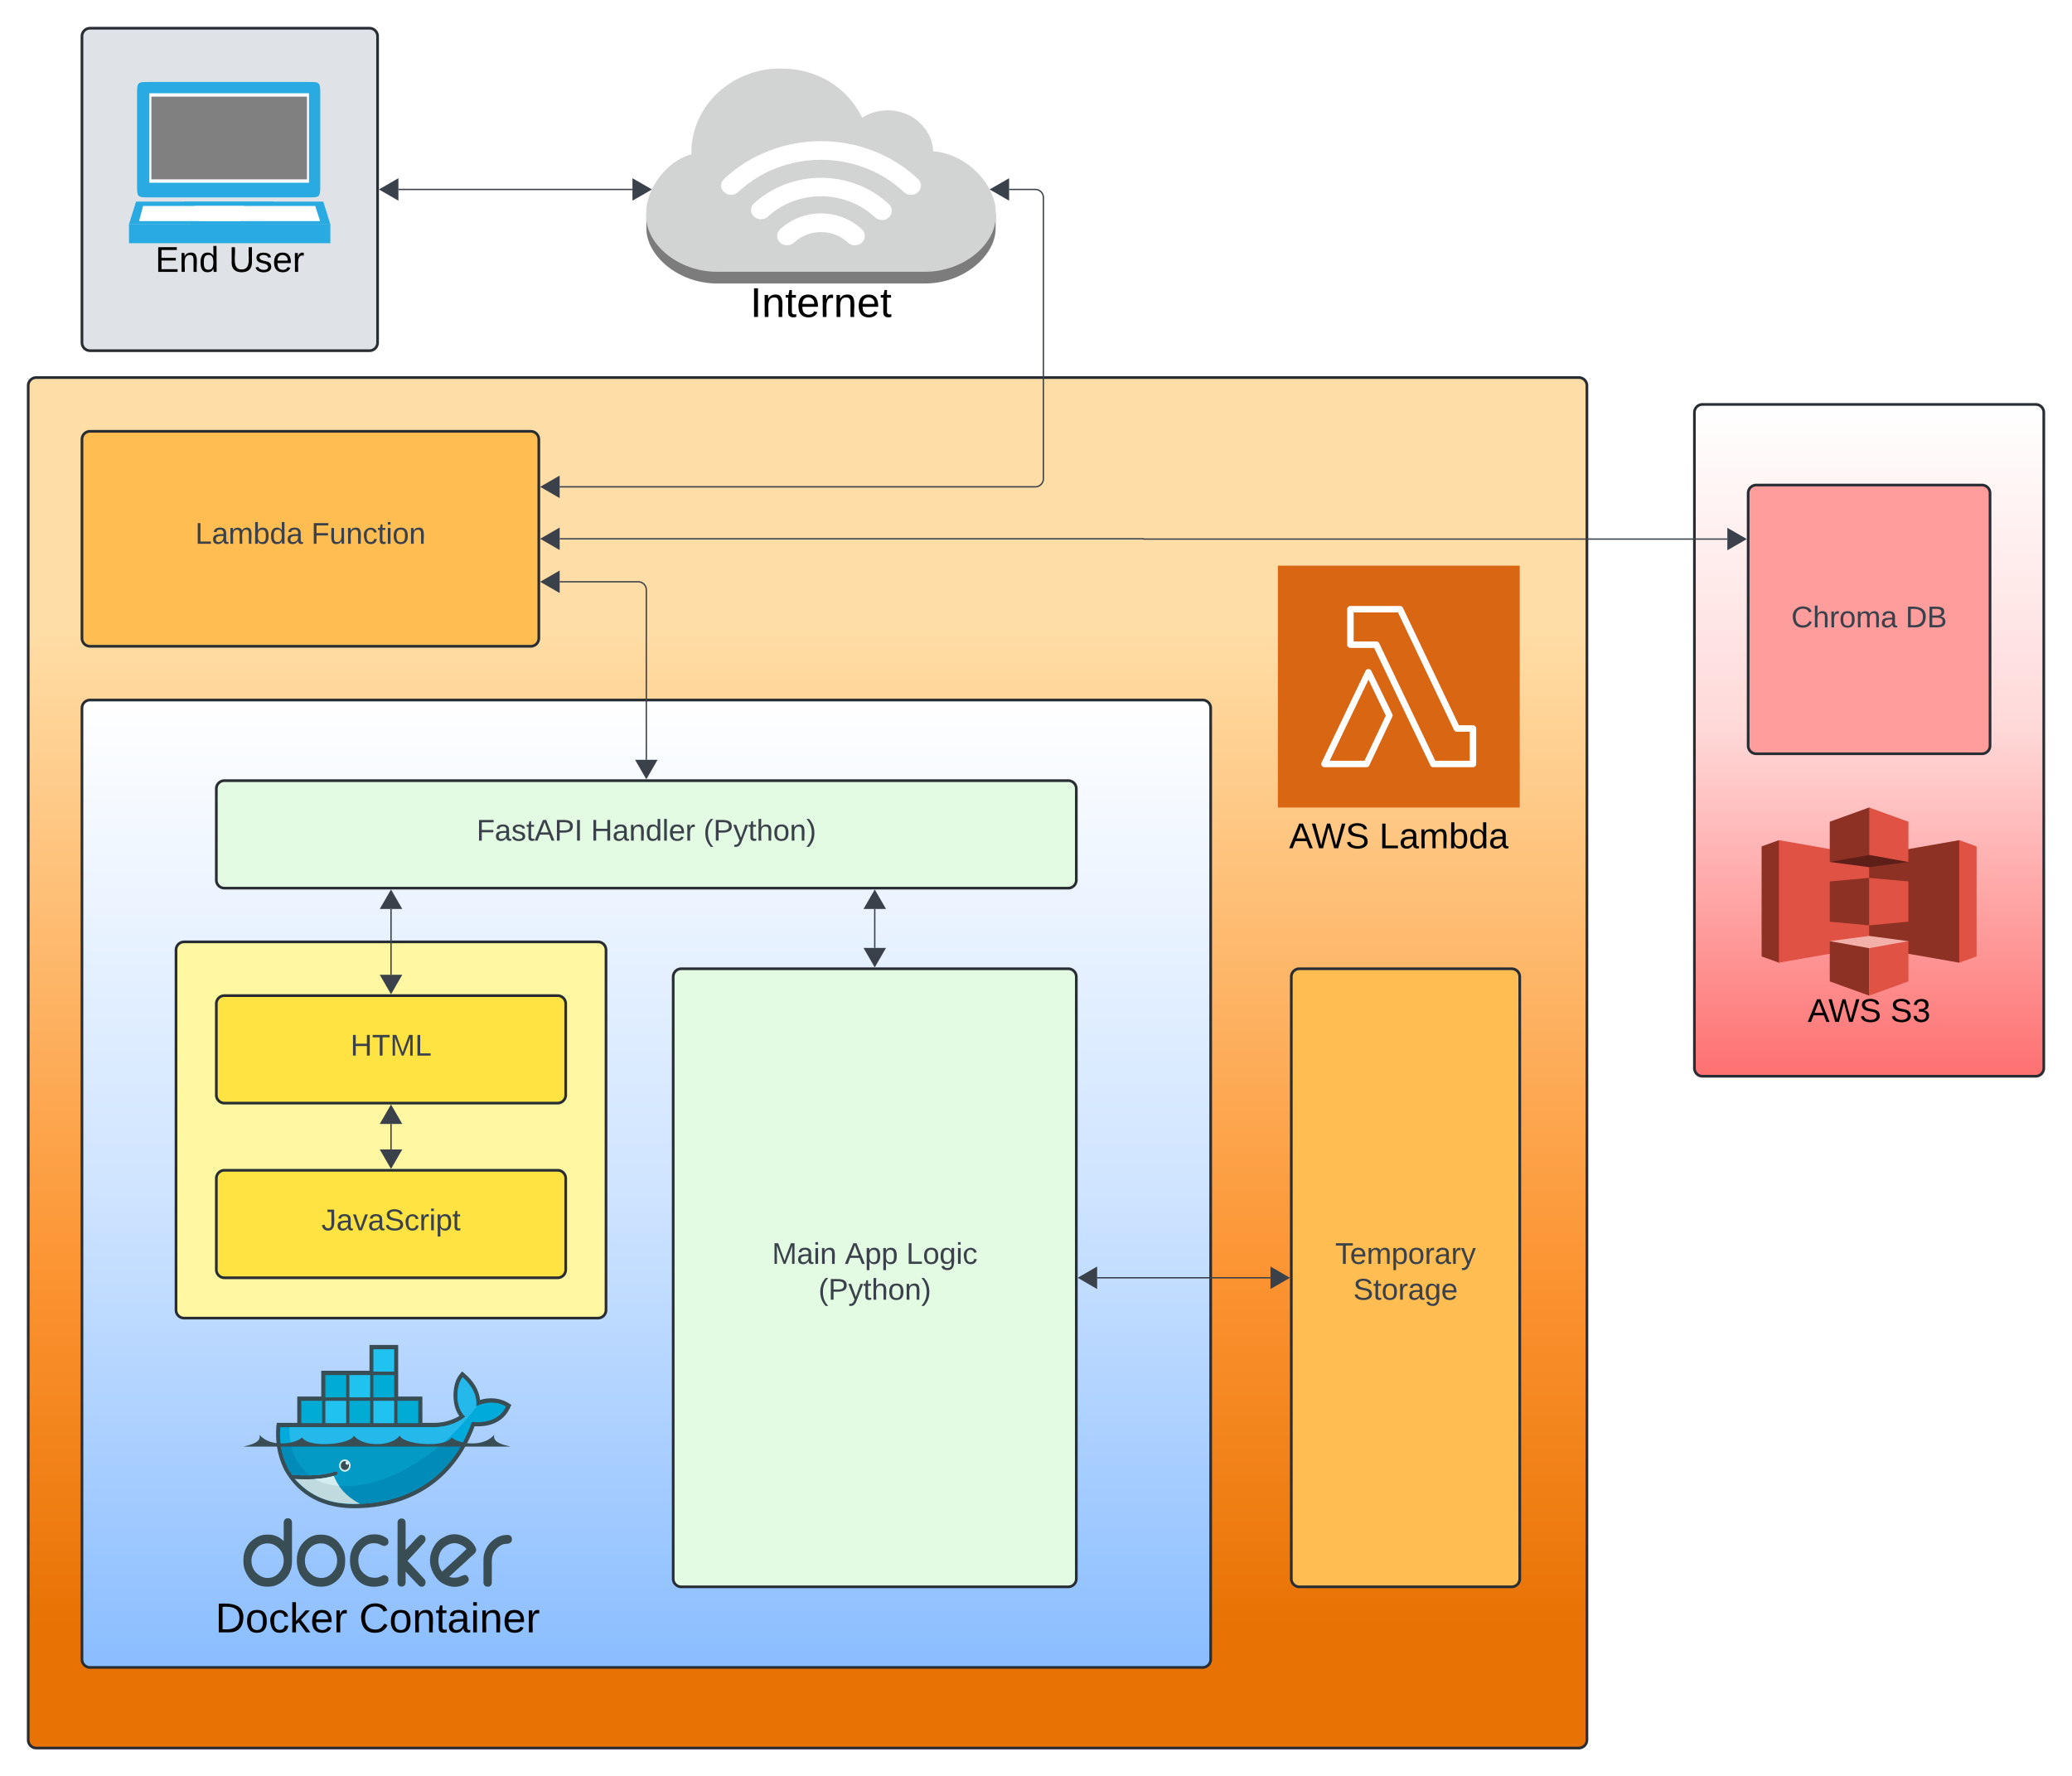 <svg xmlns="http://www.w3.org/2000/svg" xmlns:xlink="http://www.w3.org/1999/xlink" xmlns:lucid="lucid" width="1542" height="1322"><g transform="translate(961 661)" lucid:page-tab-id="0_0"><path d="M-1000-1000h2000v2000h-2000z" fill="#fff"/><path d="M-940-374a6 6 0 0 1 6-6H214a6 6 0 0 1 6 6V634a6 6 0 0 1-6 6H-934a6 6 0 0 1-6-6z" stroke="#282c33" stroke-width="2" fill="url(#a)"/><path d="M-900-334a6 6 0 0 1 6-6h328a6 6 0 0 1 6 6v148a6 6 0 0 1-6 6h-328a6 6 0 0 1-6-6z" stroke="#282c33" stroke-width="2" fill="#ffbd52"/><use xlink:href="#b" transform="matrix(1,0,0,1,-895,-335) translate(79.29 78.715)"/><use xlink:href="#c" transform="matrix(1,0,0,1,-895,-335) translate(165.648 78.715)"/><path d="M-900-134a6 6 0 0 1 6-6h828a6 6 0 0 1 6 6v708a6 6 0 0 1-6 6h-828a6 6 0 0 1-6-6z" stroke="#282c33" stroke-width="2" fill="url(#d)"/><path d="M-800-74a6 6 0 0 1 6-6h628a6 6 0 0 1 6 6v68a6 6 0 0 1-6 6h-628a6 6 0 0 1-6-6z" stroke="#282c33" stroke-width="2" fill="#e3fae3"/><use xlink:href="#e" transform="matrix(1,0,0,1,-795,-75) translate(188.642 39.653)"/><use xlink:href="#f" transform="matrix(1,0,0,1,-795,-75) translate(273.765 39.653)"/><use xlink:href="#g" transform="matrix(1,0,0,1,-795,-75) translate(357.531 39.653)"/><path d="M-460 66a6 6 0 0 1 6-6h288a6 6 0 0 1 6 6v448a6 6 0 0 1-6 6h-288a6 6 0 0 1-6-6z" stroke="#282c33" stroke-width="2" fill="#e3fae3"/><use xlink:href="#h" transform="matrix(1,0,0,1,-455,65) translate(68.549 214.653)"/><use xlink:href="#i" transform="matrix(1,0,0,1,-455,65) translate(122.747 214.653)"/><use xlink:href="#j" transform="matrix(1,0,0,1,-455,65) translate(168.426 214.653)"/><use xlink:href="#k" transform="matrix(1,0,0,1,-455,65) translate(103.086 241.319)"/><path d="M-900-634a6 6 0 0 1 6-6h208a6 6 0 0 1 6 6v228a6 6 0 0 1-6 6h-208a6 6 0 0 1-6-6z" stroke="#282c33" stroke-width="2" fill="#dfe3e8"/><path d="M0 66a6 6 0 0 1 6-6h158a6 6 0 0 1 6 6v448a6 6 0 0 1-6 6H6a6 6 0 0 1-6-6z" stroke="#282c33" stroke-width="2" fill="#ffbd52"/><use xlink:href="#l" transform="matrix(1,0,0,1,5,65) translate(27.654 214.653)"/><use xlink:href="#m" transform="matrix(1,0,0,1,5,65) translate(41.142 241.319)"/><path d="M-830 46a6 6 0 0 1 6-6h308a6 6 0 0 1 6 6v268a6 6 0 0 1-6 6h-308a6 6 0 0 1-6-6z" stroke="#282c33" stroke-width="2" fill="#fff7a1"/><path d="M-800 86a6 6 0 0 1 6-6h248a6 6 0 0 1 6 6v68a6 6 0 0 1-6 6h-248a6 6 0 0 1-6-6z" stroke="#282c33" stroke-width="2" fill="#ffe342"/><use xlink:href="#n" transform="matrix(1,0,0,1,-795,85) translate(94.846 39.653)"/><path d="M-800 216a6 6 0 0 1 6-6h248a6 6 0 0 1 6 6v68a6 6 0 0 1-6 6h-248a6 6 0 0 1-6-6z" stroke="#282c33" stroke-width="2" fill="#ffe342"/><use xlink:href="#o" transform="matrix(1,0,0,1,-795,215) translate(73.21 39.653)"/><path d="M300-354a6 6 0 0 1 6-6h248a6 6 0 0 1 6 6v488a6 6 0 0 1-6 6H306a6 6 0 0 1-6-6z" stroke="#282c33" stroke-width="2" fill="url(#p)"/><path d="M340-294a6 6 0 0 1 6-6h168a6 6 0 0 1 6 6v188a6 6 0 0 1-6 6H346a6 6 0 0 1-6-6z" stroke="#282c33" stroke-width="2" fill="#ff9c9c"/><use xlink:href="#q" transform="matrix(1,0,0,1,345,-295) translate(27.099 100.903)"/><use xlink:href="#r" transform="matrix(1,0,0,1,345,-295) translate(112.099 100.903)"/><path d="M-544.5-260h434.4a.1.1 0 0 1 .1.1.1.1 0 0 0 .1.1h434.4" stroke="#3a414a" fill="none"/><path d="M-558-260l13-7.5v15zM338-259.8l-13 7.5v-15z" stroke="#3a414a" fill="#3a414a"/><path d="M-544.5-228h58.5a6 6 0 0 1 6 6v126.5" stroke="#3a414a" fill="none"/><path d="M-558-228l13-7.5v15zM-480-82l-7.5-13h15z" stroke="#3a414a" fill="#3a414a"/><path d="M-15.5 290h-129" stroke="#3a414a" fill="none"/><path d="M-2 290l-13 7.5v-15zM-158 290l13-7.5v15z" stroke="#3a414a" fill="#3a414a"/><path d="M-310 44.5v-29" stroke="#3a414a" fill="none"/><path d="M-310 58l-7.5-13h15zM-310 2l7.5 13h-15z" stroke="#3a414a" fill="#3a414a"/><path d="M-670 64.5v-49" stroke="#3a414a" fill="none"/><path d="M-670 78l-7.5-13h15zM-670 2l7.5 13h-15z" stroke="#3a414a" fill="#3a414a"/><path d="M-670 194.5v-19" stroke="#3a414a" fill="none"/><path d="M-670 208l-7.5-13h15zM-670 162l7.5 13h-15z" stroke="#3a414a" fill="#3a414a"/><path d="M-10-240h180v180H-10v-180z" stroke="#fff" stroke-opacity="0" stroke-width="2" fill="#d86613"/><path d="M135.2-90h-29.58c-.96 0-1.72-.48-2.1-1.32L61.64-178.8H43.98c-1.35 0-2.4-1.08-2.4-2.4v-26.4c0-1.32 1.05-2.4 2.4-2.4h36.97c.96 0 1.72.48 2.1 1.32l41.68 87.48h10.47c1.34 0 2.4 1.08 2.4 2.4v26.4c0 1.32-1.06 2.4-2.4 2.4zm-28.04-4.8h25.64v-21.6h-9.6c-.96 0-1.73-.48-2.12-1.32L79.4-205.2H46.4v21.6h16.8c.96 0 1.73.48 2.2 1.32z" stroke="#fff" stroke-opacity="0" stroke-width="2" fill="#fff"/><path d="M55.93-90H24.76c-.85 0-1.6-.44-2.07-1.1-.5-.8-.5-1.68-.12-2.4l32.66-68.2c.38-.87 1.23-1.38 2.13-1.38.95 0 1.75.5 2.18 1.32l15.6 32.15c.38.65.38 1.38 0 2.1L58.12-91.52c-.3.95-1.16 1.53-2.17 1.53zm-27.35-4.82h25.87l15.88-33.55-12.9-26.82z" stroke="#fff" stroke-opacity="0" stroke-width="2" fill="#fff"/><use xlink:href="#s" transform="matrix(1,0,0,1,-40,-51) translate(38.333 21.333)"/><use xlink:href="#t" transform="matrix(1,0,0,1,-40,-51) translate(105.444 21.333)"/><path d="M-849.85-600h118.05c9.15 0 9.15 0 9.15 10.08v65.76c0 10.08 0 10.08-9.15 10.08h-118.05c-9.15 0-9.15 0-9.15-10.08v-65.76c0-10.08 0-10.08 9.15-10.08z" fill="#29aae1"/><path d="M-849.85-591.6h118.8v66.6h-118.8v-66.6z" fill="#fff"/><path d="M-848.35-589.08h115.8v61.56h-115.8v-61.56z" fill="gray"/><path d="M-865-494.28h149.85V-480H-865v-14.28z" fill="#29aae1"/><path d="M-824.05-510.96h103.65l5.25 16.92H-818.8l-5.25-16.92z" fill="#29aae1"/><path d="M-757.45-510.96h-102.3l-5.25 16.8h102.3l5.25-16.8z" fill="#29aae1"/><path d="M-816.1-507.72h89.7l3.6 11.28h-89.7l-3.6-11.28z" fill="#fff"/><path d="M-779.2-507.72h-75.3l-3 11.28h75.3l3-11.28z" fill="#fff"/><use xlink:href="#u" transform="matrix(1,0,0,1,-895,-480) translate(49.519 21.333)"/><use xlink:href="#v" transform="matrix(1,0,0,1,-895,-480) translate(104.333 21.333)"/><path d="M362.9-35.7L350-31.07v81.9l12.9 4.66 31.58-45.6-31.58-45.6z" fill="#8c3123"/><path d="M429.97 43.72l-67.1 11.77v-91.2l67.1 11.75L461.7 9.98l-31.73 33.74z" fill="#e05243"/><path d="M430 43.72l67.12 11.77 11.57-44.43L497.1-35.7 430-23.96v67.67z" fill="#8c3123"/><path d="M497.1-35.7l12.88 4.64v81.9l-12.9 4.66v-91.2z" fill="#e05243"/><path d="M400.72 24.98L430 27.7l23.18-17.66-23.2-17.67-29.26 2.65v29.96z" fill="#8c3123"/><path d="M459.25-19.47l-29.27 3.86-29.26-3.87L429.98-60l29.27 40.53z" fill="#5e1f18"/><path d="M459.25 39.46l-29.27-3.9-29.26 3.9L429.98 80l29.27-40.54z" fill="#f2b0a9"/><path d="M459.26-19.46L430-24.7V-60l29.26 10.58v29.96z" fill="#e05243"/><path d="M400.72-19.46l29.26-5.23V-60l-29.26 10.58v29.96z" fill="#8c3123"/><path d="M430 80l29.26-10.6V39.44L430 44.67V80z" fill="#e05243"/><path d="M429.98 80l-29.26-10.6V39.44l29.26 5.23V80z" fill="#8c3123"/><path d="M459.26 24.98L430 27.7V-7.63l29.26 2.65v29.96z" fill="#e05243"/><use xlink:href="#w" transform="matrix(1,0,0,1,350,80) translate(34.302 19.556)"/><use xlink:href="#x" transform="matrix(1,0,0,1,350,80) translate(95.821 19.556)"/><path d="M-631.97 508.68c4.6-4.13 9-8.26 13.6-12.44 1.4-1.43 3.2-2.9 4.6-4.4-1.2-1.62-3.2-2.84-5-3.5-3.4-1.43-6.8-.97-10 1.02-4.2 2.6-6 6.73-6 11.88.2 2.04.6 3.97 1.6 5.7.4.62.8 1.18 1.2 1.74m5.2 3.93c2.2.82 4.8.72 7 .26 1.2-.5 4.2-1.88 5.2-1.68h.2l.2.1c.6.36 1.2.82 1.6 1.58.8 1.68.4 3.37-1.2 4.34l-.4.35c-5.8 3.57-12 3.06-17.6-.25-2.8-1.58-4.8-3.98-6.4-6.83l-.4-.67c-3.6-6.88-3.2-14.07 1-20.6 1.4-2.24 3.2-4.03 5.4-5.35l1-.5c5.4-3.38 11.2-3.17 16.8-.22 2.8 1.58 5.4 3.93 7 7.04l.2.56c1.4 2.25-.2 4.23-1.8 5.56-2 1.57-3.8 3.46-5.6 5.1-4.2 3.7-8.2 7.48-12.2 11.2zm43.17-31.2h.6c1.8 0 3 1.33 3 3.26 0 2.7-2.4 3.37-4.4 3.37-2.8 0-5.4 1.78-7.2 3.77-2.4 2.45-3.4 5.6-3.4 9.13v15.7c0 1.84-1 3.27-2.8 3.27h-.6c-1.6 0-2.8-1.43-2.8-3.26V500c0-6.36 3-11.6 7.8-15.23 3-2.2 6.2-3.37 9.8-3.37zm-75.55 11.17c2.4-2.5 4.6-5.05 7-7.55.8-.66 3.2-3.62 4.2-3.62h1.2v.05c1.4.3 2.4 1.23 2.4 2.8v.67c0 1.07-1 2.34-1.8 3.1-1.4 1.6-2.8 3.12-4.2 4.65l-7.4 7.95c3.2 3.42 6.4 6.8 9.4 10.2 1 .97 1.8 1.94 2.6 2.86.4.35.8.76 1 1.27.4.4.4.92.4 1.43v.87c-.2 1.48-1.2 2.65-2.6 2.65h-.6c-1 0-2.2-1.23-2.8-1.9-1.4-1.42-2.8-2.95-4.2-4.42l-4.6-4.9v7.85c0 1.8-1 3.27-2.8 3.27h-.4c-1.8 0-2.8-1.48-2.8-3.27v-44.15c0-1.8 1-3.22 2.8-3.22h.4c1.8 0 2.8 1.43 2.8 3.22v20.2zm-19.78-4.4c-.8-.45-2.6-.6-3.6-.65-5-.2-8.6 2.86-10.8 7.65-.8 1.63-1 3.4-1 5.25 0 5.56 2.6 9.43 7.2 11.83 1.8.87 4 1.02 5.8 1.02 1.6 0 4-1.07 5.4-1.78l.2-.17h1.2v.05c1.4.3 2.6 1.23 2.6 2.8v.67c0 3.98-6.8 4.84-9.4 5.05-9.2.66-16-4.7-18.6-13.97-.4-1.58-.6-3.22-.6-4.9v-1.27c0-7.04 3.4-12.65 9-16.22 2.6-1.68 5.4-2.55 8.6-2.55h1.2c3.2 0 6.2 1 8.8 2.95l.2.15.2.26c.2.5.6 1.12.6 1.73v.6c0 1.7-1.2 2.55-2.6 2.86l-.2.05h-.4c-.8-.04-2.8-1-3.8-1.42zm-55.17 12.35c0 4.95 2.2 8.57 6.2 11.17 1.8 1.16 3.8 1.72 6 1.72 4.4 0 7.8-2.5 10.2-6.63 1.2-1.94 1.6-4.14 1.6-6.38 0-4.64-2-8.1-5.6-10.66-2-1.42-4-2.1-6.4-2.1-5 0-8.8 2.77-11 7.6-.6 1.7-1 3.43-1 5.26zm11.4-19.37h.8c7 0 12.4 3.67 15.8 10.25 1.38 2.6 1.98 5.45 1.98 8.46v1.32c0 7.04-3.2 12.65-8.8 16.22-2.6 1.63-5.6 2.5-8.58 2.5h-1.2c-6.6 0-11.8-3.47-15.2-9.54-1.4-2.8-2.2-5.9-2.2-9.18v-1.32c0-7.04 3.2-12.6 8.8-16.22 2.6-1.68 5.6-2.5 8.6-2.5zm-51.17 19.37c0 5.1 2.4 8.93 6.6 11.37 1.6.96 3.4 1.52 5.4 1.52 4.6 0 8-2.34 10.4-6.57 1.2-2 1.6-4.14 1.6-6.43 0-4.44-1.8-7.85-5.2-10.45-2-1.53-4.2-2.3-6.8-2.3-5 0-8.6 2.76-10.8 7.6-.8 1.68-1.2 3.42-1.2 5.25zm24-14.53v-13.73c0-1.83 1.2-3.26 2.78-3.26h.6c1.8 0 2.8 1.44 2.8 3.27v28.92c0 7.02-3.2 12.63-8.98 16.2-2.6 1.63-5.4 2.5-8.6 2.5h-1.2c-6.6 0-11.8-3.47-15-9.54-1.6-2.8-2.38-5.9-2.38-9.18v-1.32c0-7.04 3.2-12.65 9-16.22 2.6-1.68 5.4-2.5 8.38-2.5h1.2c4.6 0 8.4 1.84 11.4 4.85zM-664.7 378.4h18.04v19.57h8.93c4.2 0 8.57-.73 12.43-2.2 1.92-.72 4.2-1.7 6.12-2.9-2.62-3.53-3.85-8.03-4.2-12.4-.52-6.08.53-13.86 4.38-18.47l1.92-2.3 2.1 1.8c5.78 4.87 10.5 11.68 11.2 19.45 6.84-2.18 14.9-1.57 20.84 2.07l2.45 1.58-1.2 2.67c-5.1 10.58-15.77 13.86-26.1 13.25-15.4 41.44-49.2 61-89.98 61-21.18 0-40.62-8.5-51.64-28.55l-.18-.37-1.57-3.52c-3.68-8.87-4.9-18.47-4.2-28.2l.34-2.9h15.24V378.4h17.86v-19.2h35.9V340h21.35v38.4z" stroke="#000" stroke-opacity="0" fill="#394d54"/><path d="M-606.63 385.64c1.18-10-5.88-17.82-10.1-21.6-5.03 6.23-5.87 22.36 2.03 29.24-4.37 4.15-13.62 7.92-23.03 7.92H-752.4c-.85 10.56.84 20.27 4.87 28.56l1.18 2.55c.84 1.52 1.85 2.93 2.86 4.35 4.72.37 8.92.47 12.95.37 7.9-.2 14.13-1.22 19-3 .68-.2 1.52.18 1.85.93.17.75-.17 1.6-.84 1.88-.67.3-1.34.48-2.02.67-3.86 1.13-7.9 1.98-13.28 2.35h-.33c-.17 0-.34 0-.5.1-2.03.1-4.38.1-6.57.1-2.52 0-5.04 0-7.73-.2l-.17.1c9.6 11.5 24.55 18.38 43.2 18.38 39.7 0 73.32-18.85 88.12-61.1 10.6 1.14 20.84-1.78 25.38-11.4-7.4-4.62-16.8-3.1-22.2-.2z" stroke="#000" stroke-opacity="0" fill="#00aada"/><path d="M-606.66 385.62c1.12-9.98-5.87-17.84-10.05-21.57-5.04 6.16-5.88 22.38 1.94 29.2-4.33 4.2-13.54 7.93-22.9 7.93h-107.9c-.43 16.13 5.15 28.46 15.07 35.83 7.82-.15 14.1-1.2 19-3 .7-.23 1.53.18 1.67 1 .28.72 0 1.53-.84 1.85-.56.24-1.26.4-1.95.65-3.77 1.13-8.24 2.03-13.55 2.43l-.13-.16c13.54 7.46 33.08 7.38 55.56-1.87 25.13-10.3 48.44-30.07 64.78-52.6-.28.07-.42.23-.7.32z" stroke="#000" stroke-opacity="0" fill="#24b8eb"/><path d="M-752.12 414c.68 5.63 2.3 10.94 4.6 15.77l1.2 2.53c.8 1.5 1.75 2.97 2.7 4.35 4.72.35 9.16.44 13.08.35 7.8-.18 14.15-1.15 19-2.97.68-.26 1.5.13 1.76.93.27.75-.14 1.6-.8 1.86-.7.27-1.36.5-2.03.67-3.8 1.2-8.24 1.98-13.5 2.34-.13.04-.54.04-.67.04-2.02.13-4.32.18-6.6.18-2.43 0-5-.05-7.83-.18 9.58 11.53 24.68 18.44 43.42 18.44 33.83 0 63.36-13.83 80.48-44.32h-134.82z" stroke="#000" stroke-opacity="0" fill="#008bb8"/><path d="M-744.5 414c2 9.9 6.93 17.7 14 23 7.72-.16 14.1-1.16 18.92-2.97.8-.25 1.57.16 1.8.9.22.78-.12 1.63-.8 1.9-.66.23-1.33.47-2 .66-3.82 1.18-8.4 2.02-13.67 2.36 13.55 7.4 33.04 7.3 55.45-1.93 13.55-5.58 26.54-13.9 38.3-23.93h-112z" stroke="#000" stroke-opacity="0" fill="#039bc6"/><path d="M-723.78 382.95h1.22v13.87h-1.22v-13.87zm-2.36 0h1.27v13.87h-1.27v-13.87zm-2.34 0h1.27v13.87h-1.28v-13.87zm-2.36 0h1.28v13.87h-1.28v-13.87zm-2.35 0h1.3v13.87h-1.3v-13.87zm-2.28 0h1.22v13.87h-1.23v-13.87zm-1.3-1.38h15.5v16.63h-15.5v-16.63zM-705.9 363.76h1.23v13.87h-1.23v-13.87zm-2.35 0h1.27v13.87h-1.27v-13.87zm-2.34 0h1.28v13.87h-1.27v-13.87zm-2.35 0h1.27v13.87h-1.27v-13.87zm-2.34 0h1.28v13.87h-1.27v-13.87zm-2.3 0h1.22v13.87h-1.22v-13.87zm-1.3-1.38h15.52V379h-15.5V362.4z" stroke="#000" stroke-opacity="0" fill="#00acd3"/><path d="M-705.9 382.95h1.23v13.87h-1.23v-13.87zm-2.35 0h1.27v13.87h-1.27v-13.87zm-2.34 0h1.28v13.87h-1.27v-13.87zm-2.35 0h1.27v13.87h-1.27v-13.87zm-2.34 0h1.28v13.87h-1.27v-13.87zm-2.3 0h1.22v13.87h-1.22v-13.87zm-1.3-1.38h15.52v16.63h-15.5v-16.63z" stroke="#000" stroke-opacity="0" fill="#20c2ef"/><path d="M-688 382.95h1.22v13.87H-688v-13.87zm-2.36 0h1.27v13.87h-1.26v-13.87zm-2.35 0h1.27v13.87h-1.28v-13.87zm-2.36 0h1.27v13.87h-1.26v-13.87zm-2.34 0h1.27v13.87h-1.27v-13.87zm-2.3 0h1.2v13.87h-1.2v-13.87zm-1.3-1.38h15.5v16.63H-701v-16.63z" stroke="#000" stroke-opacity="0" fill="#00acd3"/><path d="M-688 363.76h1.22v13.87H-688v-13.87zm-2.36 0h1.27v13.87h-1.26v-13.87zm-2.35 0h1.27v13.87h-1.28v-13.87zm-2.36 0h1.27v13.87h-1.26v-13.87zm-2.34 0h1.27v13.87h-1.27v-13.87zm-2.3 0h1.2v13.87h-1.2v-13.87zm-1.3-1.38h15.5V379H-701V362.4zM-670.12 382.95h1.22v13.87h-1.22v-13.87zm-2.36 0h1.27v13.87h-1.28v-13.87zm-2.34 0h1.27v13.87h-1.27v-13.87zm-2.36 0h1.27v13.87h-1.28v-13.87zm-2.34 0h1.27v13.87h-1.27v-13.87zm-2.3 0h1.22v13.87h-1.23v-13.87zm-1.3-1.38h15.5v16.63h-15.5v-16.63z" stroke="#000" stroke-opacity="0" fill="#20c2ef"/><path d="M-670.12 363.76h1.22v13.87h-1.22v-13.87zm-2.36 0h1.27v13.87h-1.28v-13.87zm-2.34 0h1.27v13.87h-1.27v-13.87zm-2.36 0h1.27v13.87h-1.28v-13.87zm-2.34 0h1.27v13.87h-1.27v-13.87zm-2.3 0h1.22v13.87h-1.23v-13.87zm-1.3-1.38h15.5V379h-15.5V362.4z" stroke="#000" stroke-opacity="0" fill="#00acd3"/><path d="M-670.12 344.58h1.22v13.87h-1.22v-13.87zm-2.36 0h1.27v13.87h-1.28v-13.87zm-2.34 0h1.27v13.87h-1.27v-13.87zm-2.36 0h1.27v13.87h-1.28v-13.87zm-2.34 0h1.27v13.87h-1.27v-13.87zm-2.3 0h1.22v13.87h-1.23v-13.87zm-1.3-1.38h15.5v16.63h-15.5V343.2z" stroke="#000" stroke-opacity="0" fill="#20c2ef"/><path d="M-652.24 382.95h1.23v13.87h-1.24v-13.87zm-2.35 0h1.28v13.87h-1.27v-13.87zm-2.33 0h1.27v13.87h-1.27v-13.87zm-2.36 0h1.28v13.87h-1.27v-13.87zm-2.33 0h1.27v13.87h-1.27v-13.87zm-2.3 0h1.2v13.87h-1.2v-13.87zm-1.3-1.38h15.5v16.63h-15.5v-16.63z" stroke="#000" stroke-opacity="0" fill="#00acd3"/><path d="M-704.36 425.17c2.36 0 4.28 2.05 4.28 4.58 0 2.53-1.92 4.6-4.28 4.6-2.36 0-4.27-2.07-4.27-4.6s1.9-4.58 4.27-4.58" stroke="#000" stroke-opacity="0" fill="#d4edf1"/><path d="M-704.36 426.46c.4 0 .77.08 1.1.23-.36.22-.6.65-.6 1.15 0 .75.55 1.34 1.24 1.34.47 0 .9-.3 1.1-.7.14.38.23.8.23 1.25 0 1.82-1.37 3.3-3.06 3.3-1.7 0-3.06-1.48-3.06-3.3 0-1.8 1.37-3.3 3.06-3.3M-780 415.66h198.94c-4.37-1.18-13.72-2.78-12.13-8.87-7.95 9.78-26.85 6.85-31.62 2.03-5.38 8.3-36.4 5.15-38.6-1.32-6.76 8.44-27.45 8.44-34.22 0-2.2 6.48-33.22 9.64-38.6 1.33-4.77 4.82-23.67 7.75-31.62-2.03 1.6 6.1-7.76 7.68-12.14 8.86" stroke="#000" stroke-opacity="0" fill="#394d54"/><path d="M-693 458.22c-10.6-5.4-16.38-12.72-19.64-20.72-3.94 1.2-8.66 1.98-14.16 2.3-2.05.14-4.23.2-6.52.2-2.63 0-5.4-.08-8.32-.25 9.73 10.4 21.65 18.43 43.8 18.57 1.6 0 3.25-.02 4.85-.1z" stroke="#000" stroke-opacity="0" fill="#bfdbe0"/><path d="M-708.7 444.9c-1.46-2.15-2.9-4.83-3.92-7.4-3.94 1.2-8.66 1.97-14.16 2.3 3.78 2.2 9.17 4.25 18.1 5.1z" stroke="#000" stroke-opacity="0" fill="#d4edf1"/><use xlink:href="#y" transform="matrix(1,0,0,1,-810,529) translate(9.228 24.889)"/><use xlink:href="#z" transform="matrix(1,0,0,1,-810,529) translate(116.216 24.889)"/><path d="M-220.03-502.06v11.08c0 20.15-23.65 40.96-52.5 40.96h-154.94c-28.85 0-52.5-20.8-52.5-40.96v-11.08z" fill="#7d7c7c"/><path d="M-379.9-610c26.77 0 49.38 13.76 60.56 36.6 15.34-9.83 36.4-6.2 46.8 8.32 3.9 5.14 5.72 10.44 5.98 16.64 26.26 2.12 46.53 25.86 46.53 44.77v4.08c0 20.28-23.65 40.85-52.5 40.85H-427.5c-28.84 0-52.5-20.57-52.5-40.84v-4.07c0-15.73 14.04-37.2 33.54-42.5V-548c.26-34.32 29.9-62.15 66.55-62z" fill="#d2d3d3"/><path d="M-324.77-478.43c-2.02 0-3.78-.7-5.22-2.04-11.08-10.4-28.95-10.4-40.04 0-2.87 2.7-7.57 2.7-10.44 0-2.87-2.73-2.87-7.12 0-9.83 16.83-15.82 44.1-15.82 60.93 0 2.87 2.7 2.87 7.12 0 9.8-1.43 1.36-3.2 2.02-5.22 2.04z" fill="#fff"/><path d="M-304.68-497.28c-2.1-.03-3.77-.7-5.24-2.05-22.2-20.78-58.03-20.78-80.14 0-3.14 2.4-7.85 1.93-10.37-1.07-2.2-2.55-2.2-6.04-.1-8.62 27.97-26.2 73.12-26.2 101.08 0 2.83 2.74 2.83 7.1-.1 9.82-1.36 1.32-3.14 2.02-5.13 2.02z" fill="#fff"/><path d="M-283.07-515.97c-2.1 0-3.72-.68-5.2-2.04-34.06-32.07-89.37-32.07-123.43 0-2.97 2.7-7.58 2.7-10.4 0-2.98-2.73-2.98-7.12 0-9.84 39.85-37.47 104.38-37.47 144.23 0 2.97 2.72 2.97 7.1.15 9.83-1.5 1.35-3.27 2.03-5.35 2.03z" fill="#fff"/><g><use xlink:href="#A" transform="matrix(1,0,0,1,-480,-450) translate(77.327 24.889)"/></g><path d="M-664.5-520h174.2" stroke="#3a414a" fill="none"/><path d="M-678-520l13-7.5v15zM-476.82-520l-13 7.5v-15z" stroke="#3a414a" fill="#3a414a"/><path d="M-210-520h19.5a6 6 0 0 1 6 6v209.33a6 6 0 0 1-6 6h-354" stroke="#3a414a" fill="none"/><path d="M-223.5-520l13-7.5v15zM-558-298.67l13-7.5v15z" stroke="#3a414a" fill="#3a414a"/><defs><linearGradient gradientUnits="userSpaceOnUse" id="a" x1="-940" y1="-380" x2="-940" y2="640"><stop offset="18.57%" stop-color="#ffdda6"/><stop offset="65.36%" stop-color="#fc9432"/><stop offset="91.43%" stop-color="#e87203"/></linearGradient><path fill="#3a414a" d="M30 0v-248h33v221h125V0H30" id="B"/><path fill="#3a414a" d="M141-36C126-15 110 5 73 4 37 3 15-17 15-53c-1-64 63-63 125-63 3-35-9-54-41-54-24 1-41 7-42 31l-33-3c5-37 33-52 76-52 45 0 72 20 72 64v82c-1 20 7 32 28 27v20c-31 9-61-2-59-35zM48-53c0 20 12 33 32 33 41-3 63-29 60-74-43 2-92-5-92 41" id="C"/><path fill="#3a414a" d="M210-169c-67 3-38 105-44 169h-31v-121c0-29-5-50-35-48C34-165 62-65 56 0H25l-1-190h30c1 10-1 24 2 32 10-44 99-50 107 0 11-21 27-35 58-36 85-2 47 119 55 194h-31v-121c0-29-5-49-35-48" id="D"/><path fill="#3a414a" d="M115-194c53 0 69 39 70 98 0 66-23 100-70 100C84 3 66-7 56-30L54 0H23l1-261h32v101c10-23 28-34 59-34zm-8 174c40 0 45-34 45-75 0-40-5-75-45-74-42 0-51 32-51 76 0 43 10 73 51 73" id="E"/><path fill="#3a414a" d="M85-194c31 0 48 13 60 33l-1-100h32l1 261h-30c-2-10 0-23-3-31C134-8 116 4 85 4 32 4 16-35 15-94c0-66 23-100 70-100zm9 24c-40 0-46 34-46 75 0 40 6 74 45 74 42 0 51-32 51-76 0-42-9-74-50-73" id="F"/><g id="b"><use transform="matrix(0.062,0,0,0.062,0,0)" xlink:href="#B"/><use transform="matrix(0.062,0,0,0.062,12.346,0)" xlink:href="#C"/><use transform="matrix(0.062,0,0,0.062,24.691,0)" xlink:href="#D"/><use transform="matrix(0.062,0,0,0.062,43.148,0)" xlink:href="#E"/><use transform="matrix(0.062,0,0,0.062,55.494,0)" xlink:href="#F"/><use transform="matrix(0.062,0,0,0.062,67.84,0)" xlink:href="#C"/></g><path fill="#3a414a" d="M63-220v92h138v28H63V0H30v-248h175v28H63" id="G"/><path fill="#3a414a" d="M84 4C-5 8 30-112 23-190h32v120c0 31 7 50 39 49 72-2 45-101 50-169h31l1 190h-30c-1-10 1-25-2-33-11 22-28 36-60 37" id="H"/><path fill="#3a414a" d="M117-194c89-4 53 116 60 194h-32v-121c0-31-8-49-39-48C34-167 62-67 57 0H25l-1-190h30c1 10-1 24 2 32 11-22 29-35 61-36" id="I"/><path fill="#3a414a" d="M96-169c-40 0-48 33-48 73s9 75 48 75c24 0 41-14 43-38l32 2c-6 37-31 61-74 61-59 0-76-41-82-99-10-93 101-131 147-64 4 7 5 14 7 22l-32 3c-4-21-16-35-41-35" id="J"/><path fill="#3a414a" d="M59-47c-2 24 18 29 38 22v24C64 9 27 4 27-40v-127H5v-23h24l9-43h21v43h35v23H59v120" id="K"/><path fill="#3a414a" d="M24-231v-30h32v30H24zM24 0v-190h32V0H24" id="L"/><path fill="#3a414a" d="M100-194c62-1 85 37 85 99 1 63-27 99-86 99S16-35 15-95c0-66 28-99 85-99zM99-20c44 1 53-31 53-75 0-43-8-75-51-75s-53 32-53 75 10 74 51 75" id="M"/><g id="c"><use transform="matrix(0.062,0,0,0.062,0,0)" xlink:href="#G"/><use transform="matrix(0.062,0,0,0.062,13.519,0)" xlink:href="#H"/><use transform="matrix(0.062,0,0,0.062,25.864,0)" xlink:href="#I"/><use transform="matrix(0.062,0,0,0.062,38.21,0)" xlink:href="#J"/><use transform="matrix(0.062,0,0,0.062,49.321,0)" xlink:href="#K"/><use transform="matrix(0.062,0,0,0.062,55.494,0)" xlink:href="#L"/><use transform="matrix(0.062,0,0,0.062,60.37,0)" xlink:href="#M"/><use transform="matrix(0.062,0,0,0.062,72.716,0)" xlink:href="#I"/></g><linearGradient gradientUnits="userSpaceOnUse" id="d" x1="-900" y1="-140" x2="-900" y2="580"><stop offset="0%" stop-color="#fff"/><stop offset="50.55%" stop-color="#cfe4ff"/><stop offset="100%" stop-color="#8abdff"/></linearGradient><path fill="#3a414a" d="M135-143c-3-34-86-38-87 0 15 53 115 12 119 90S17 21 10-45l28-5c4 36 97 45 98 0-10-56-113-15-118-90-4-57 82-63 122-42 12 7 21 19 24 35" id="N"/><path fill="#3a414a" d="M205 0l-28-72H64L36 0H1l101-248h38L239 0h-34zm-38-99l-47-123c-12 45-31 82-46 123h93" id="O"/><path fill="#3a414a" d="M30-248c87 1 191-15 191 75 0 78-77 80-158 76V0H30v-248zm33 125c57 0 124 11 124-50 0-59-68-47-124-48v98" id="P"/><path fill="#3a414a" d="M33 0v-248h34V0H33" id="Q"/><g id="e"><use transform="matrix(0.062,0,0,0.062,0,0)" xlink:href="#G"/><use transform="matrix(0.062,0,0,0.062,13.519,0)" xlink:href="#C"/><use transform="matrix(0.062,0,0,0.062,25.864,0)" xlink:href="#N"/><use transform="matrix(0.062,0,0,0.062,36.975,0)" xlink:href="#K"/><use transform="matrix(0.062,0,0,0.062,43.148,0)" xlink:href="#O"/><use transform="matrix(0.062,0,0,0.062,57.963,0)" xlink:href="#P"/><use transform="matrix(0.062,0,0,0.062,72.778,0)" xlink:href="#Q"/></g><path fill="#3a414a" d="M197 0v-115H63V0H30v-248h33v105h134v-105h34V0h-34" id="R"/><path fill="#3a414a" d="M24 0v-261h32V0H24" id="S"/><path fill="#3a414a" d="M100-194c63 0 86 42 84 106H49c0 40 14 67 53 68 26 1 43-12 49-29l28 8c-11 28-37 45-77 45C44 4 14-33 15-96c1-61 26-98 85-98zm52 81c6-60-76-77-97-28-3 7-6 17-6 28h103" id="T"/><path fill="#3a414a" d="M114-163C36-179 61-72 57 0H25l-1-190h30c1 12-1 29 2 39 6-27 23-49 58-41v29" id="U"/><g id="f"><use transform="matrix(0.062,0,0,0.062,0,0)" xlink:href="#R"/><use transform="matrix(0.062,0,0,0.062,15.988,0)" xlink:href="#C"/><use transform="matrix(0.062,0,0,0.062,28.333,0)" xlink:href="#I"/><use transform="matrix(0.062,0,0,0.062,40.679,0)" xlink:href="#F"/><use transform="matrix(0.062,0,0,0.062,53.025,0)" xlink:href="#S"/><use transform="matrix(0.062,0,0,0.062,57.901,0)" xlink:href="#T"/><use transform="matrix(0.062,0,0,0.062,70.247,0)" xlink:href="#U"/></g><path fill="#3a414a" d="M87 75C49 33 22-17 22-94c0-76 28-126 65-167h31c-38 41-64 92-64 168S80 34 118 75H87" id="V"/><path fill="#3a414a" d="M179-190L93 31C79 59 56 82 12 73V49c39 6 53-20 64-50L1-190h34L92-34l54-156h33" id="W"/><path fill="#3a414a" d="M106-169C34-169 62-67 57 0H25v-261h32l-1 103c12-21 28-36 61-36 89 0 53 116 60 194h-32v-121c2-32-8-49-39-48" id="X"/><path fill="#3a414a" d="M33-261c38 41 65 92 65 168S71 34 33 75H2C39 34 66-17 66-93S39-220 2-261h31" id="Y"/><g id="g"><use transform="matrix(0.062,0,0,0.062,0,0)" xlink:href="#V"/><use transform="matrix(0.062,0,0,0.062,7.346,0)" xlink:href="#P"/><use transform="matrix(0.062,0,0,0.062,22.16,0)" xlink:href="#W"/><use transform="matrix(0.062,0,0,0.062,33.272,0)" xlink:href="#K"/><use transform="matrix(0.062,0,0,0.062,39.444,0)" xlink:href="#X"/><use transform="matrix(0.062,0,0,0.062,51.79,0)" xlink:href="#M"/><use transform="matrix(0.062,0,0,0.062,64.136,0)" xlink:href="#I"/><use transform="matrix(0.062,0,0,0.062,76.481,0)" xlink:href="#Y"/></g><path fill="#3a414a" d="M240 0l2-218c-23 76-54 145-80 218h-23L58-218 59 0H30v-248h44l77 211c21-75 51-140 76-211h43V0h-30" id="Z"/><g id="h"><use transform="matrix(0.062,0,0,0.062,0,0)" xlink:href="#Z"/><use transform="matrix(0.062,0,0,0.062,18.457,0)" xlink:href="#C"/><use transform="matrix(0.062,0,0,0.062,30.802,0)" xlink:href="#L"/><use transform="matrix(0.062,0,0,0.062,35.679,0)" xlink:href="#I"/></g><path fill="#3a414a" d="M115-194c55 1 70 41 70 98S169 2 115 4C84 4 66-9 55-30l1 105H24l-1-265h31l2 30c10-21 28-34 59-34zm-8 174c40 0 45-34 45-75s-6-73-45-74c-42 0-51 32-51 76 0 43 10 73 51 73" id="aa"/><g id="i"><use transform="matrix(0.062,0,0,0.062,0,0)" xlink:href="#O"/><use transform="matrix(0.062,0,0,0.062,14.815,0)" xlink:href="#aa"/><use transform="matrix(0.062,0,0,0.062,27.16,0)" xlink:href="#aa"/></g><path fill="#3a414a" d="M177-190C167-65 218 103 67 71c-23-6-38-20-44-43l32-5c15 47 100 32 89-28v-30C133-14 115 1 83 1 29 1 15-40 15-95c0-56 16-97 71-98 29-1 48 16 59 35 1-10 0-23 2-32h30zM94-22c36 0 50-32 50-73 0-42-14-75-50-75-39 0-46 34-46 75s6 73 46 73" id="ab"/><g id="j"><use transform="matrix(0.062,0,0,0.062,0,0)" xlink:href="#B"/><use transform="matrix(0.062,0,0,0.062,12.346,0)" xlink:href="#M"/><use transform="matrix(0.062,0,0,0.062,24.691,0)" xlink:href="#ab"/><use transform="matrix(0.062,0,0,0.062,37.037,0)" xlink:href="#L"/><use transform="matrix(0.062,0,0,0.062,41.914,0)" xlink:href="#J"/></g><g id="k"><use transform="matrix(0.062,0,0,0.062,0,0)" xlink:href="#V"/><use transform="matrix(0.062,0,0,0.062,7.346,0)" xlink:href="#P"/><use transform="matrix(0.062,0,0,0.062,22.16,0)" xlink:href="#W"/><use transform="matrix(0.062,0,0,0.062,33.272,0)" xlink:href="#K"/><use transform="matrix(0.062,0,0,0.062,39.444,0)" xlink:href="#X"/><use transform="matrix(0.062,0,0,0.062,51.79,0)" xlink:href="#M"/><use transform="matrix(0.062,0,0,0.062,64.136,0)" xlink:href="#I"/><use transform="matrix(0.062,0,0,0.062,76.481,0)" xlink:href="#Y"/></g><path fill="#3a414a" d="M127-220V0H93v-220H8v-28h204v28h-85" id="ac"/><g id="l"><use transform="matrix(0.062,0,0,0.062,0,0)" xlink:href="#ac"/><use transform="matrix(0.062,0,0,0.062,11.049,0)" xlink:href="#T"/><use transform="matrix(0.062,0,0,0.062,23.395,0)" xlink:href="#D"/><use transform="matrix(0.062,0,0,0.062,41.852,0)" xlink:href="#aa"/><use transform="matrix(0.062,0,0,0.062,54.198,0)" xlink:href="#M"/><use transform="matrix(0.062,0,0,0.062,66.543,0)" xlink:href="#U"/><use transform="matrix(0.062,0,0,0.062,73.889,0)" xlink:href="#C"/><use transform="matrix(0.062,0,0,0.062,86.235,0)" xlink:href="#U"/><use transform="matrix(0.062,0,0,0.062,93.58,0)" xlink:href="#W"/></g><path fill="#3a414a" d="M185-189c-5-48-123-54-124 2 14 75 158 14 163 119 3 78-121 87-175 55-17-10-28-26-33-46l33-7c5 56 141 63 141-1 0-78-155-14-162-118-5-82 145-84 179-34 5 7 8 16 11 25" id="ad"/><g id="m"><use transform="matrix(0.062,0,0,0.062,0,0)" xlink:href="#ad"/><use transform="matrix(0.062,0,0,0.062,14.815,0)" xlink:href="#K"/><use transform="matrix(0.062,0,0,0.062,20.988,0)" xlink:href="#M"/><use transform="matrix(0.062,0,0,0.062,33.333,0)" xlink:href="#U"/><use transform="matrix(0.062,0,0,0.062,40.679,0)" xlink:href="#C"/><use transform="matrix(0.062,0,0,0.062,53.025,0)" xlink:href="#ab"/><use transform="matrix(0.062,0,0,0.062,65.37,0)" xlink:href="#T"/></g><g id="n"><use transform="matrix(0.062,0,0,0.062,0,0)" xlink:href="#R"/><use transform="matrix(0.062,0,0,0.062,15.988,0)" xlink:href="#ac"/><use transform="matrix(0.062,0,0,0.062,29.506,0)" xlink:href="#Z"/><use transform="matrix(0.062,0,0,0.062,47.963,0)" xlink:href="#B"/></g><path fill="#3a414a" d="M153-248C145-148 188 4 80 4 36 3 13-21 6-62l32-5c4 25 16 42 43 43 27 0 39-20 39-49v-147H72v-28h81" id="ae"/><path fill="#3a414a" d="M108 0H70L1-190h34L89-25l56-165h34" id="af"/><g id="o"><use transform="matrix(0.062,0,0,0.062,0,0)" xlink:href="#ae"/><use transform="matrix(0.062,0,0,0.062,11.111,0)" xlink:href="#C"/><use transform="matrix(0.062,0,0,0.062,23.457,0)" xlink:href="#af"/><use transform="matrix(0.062,0,0,0.062,34.568,0)" xlink:href="#C"/><use transform="matrix(0.062,0,0,0.062,46.914,0)" xlink:href="#ad"/><use transform="matrix(0.062,0,0,0.062,61.728,0)" xlink:href="#J"/><use transform="matrix(0.062,0,0,0.062,72.84,0)" xlink:href="#U"/><use transform="matrix(0.062,0,0,0.062,80.185,0)" xlink:href="#L"/><use transform="matrix(0.062,0,0,0.062,85.062,0)" xlink:href="#aa"/><use transform="matrix(0.062,0,0,0.062,97.407,0)" xlink:href="#K"/></g><linearGradient gradientUnits="userSpaceOnUse" id="p" x1="300" y1="-360" x2="300" y2="140"><stop offset="0%" stop-color="#fff"/><stop offset="47.7%" stop-color="#ffd9d9"/><stop offset="100%" stop-color="#fe7070"/></linearGradient><path fill="#3a414a" d="M212-179c-10-28-35-45-73-45-59 0-87 40-87 99 0 60 29 101 89 101 43 0 62-24 78-52l27 14C228-24 195 4 139 4 59 4 22-46 18-125c-6-104 99-153 187-111 19 9 31 26 39 46" id="ag"/><g id="q"><use transform="matrix(0.062,0,0,0.062,0,0)" xlink:href="#ag"/><use transform="matrix(0.062,0,0,0.062,15.988,0)" xlink:href="#X"/><use transform="matrix(0.062,0,0,0.062,28.333,0)" xlink:href="#U"/><use transform="matrix(0.062,0,0,0.062,35.679,0)" xlink:href="#M"/><use transform="matrix(0.062,0,0,0.062,48.025,0)" xlink:href="#D"/><use transform="matrix(0.062,0,0,0.062,66.481,0)" xlink:href="#C"/></g><path fill="#3a414a" d="M30-248c118-7 216 8 213 122C240-48 200 0 122 0H30v-248zM63-27c89 8 146-16 146-99s-60-101-146-95v194" id="ah"/><path fill="#3a414a" d="M160-131c35 5 61 23 61 61C221 17 115-2 30 0v-248c76 3 177-17 177 60 0 33-19 50-47 57zm-97-11c50-1 110 9 110-42 0-47-63-36-110-37v79zm0 115c55-2 124 14 124-45 0-56-70-42-124-44v89" id="ai"/><g id="r"><use transform="matrix(0.062,0,0,0.062,0,0)" xlink:href="#ah"/><use transform="matrix(0.062,0,0,0.062,15.988,0)" xlink:href="#ai"/></g><path d="M205 0l-28-72H64L36 0H1l101-248h38L239 0h-34zm-38-99l-47-123c-12 45-31 82-46 123h93" id="aj"/><path d="M266 0h-40l-56-210L115 0H75L2-248h35L96-30l15-64 43-154h32l59 218 59-218h35" id="ak"/><path d="M185-189c-5-48-123-54-124 2 14 75 158 14 163 119 3 78-121 87-175 55-17-10-28-26-33-46l33-7c5 56 141 63 141-1 0-78-155-14-162-118-5-82 145-84 179-34 5 7 8 16 11 25" id="al"/><g id="s"><use transform="matrix(0.074,0,0,0.074,0,0)" xlink:href="#aj"/><use transform="matrix(0.074,0,0,0.074,16.815,0)" xlink:href="#ak"/><use transform="matrix(0.074,0,0,0.074,41.926,0)" xlink:href="#al"/></g><path d="M30 0v-248h33v221h125V0H30" id="am"/><path d="M141-36C126-15 110 5 73 4 37 3 15-17 15-53c-1-64 63-63 125-63 3-35-9-54-41-54-24 1-41 7-42 31l-33-3c5-37 33-52 76-52 45 0 72 20 72 64v82c-1 20 7 32 28 27v20c-31 9-61-2-59-35zM48-53c0 20 12 33 32 33 41-3 63-29 60-74-43 2-92-5-92 41" id="an"/><path d="M210-169c-67 3-38 105-44 169h-31v-121c0-29-5-50-35-48C34-165 62-65 56 0H25l-1-190h30c1 10-1 24 2 32 10-44 99-50 107 0 11-21 27-35 58-36 85-2 47 119 55 194h-31v-121c0-29-5-49-35-48" id="ao"/><path d="M115-194c53 0 69 39 70 98 0 66-23 100-70 100C84 3 66-7 56-30L54 0H23l1-261h32v101c10-23 28-34 59-34zm-8 174c40 0 45-34 45-75 0-40-5-75-45-74-42 0-51 32-51 76 0 43 10 73 51 73" id="ap"/><path d="M85-194c31 0 48 13 60 33l-1-100h32l1 261h-30c-2-10 0-23-3-31C134-8 116 4 85 4 32 4 16-35 15-94c0-66 23-100 70-100zm9 24c-40 0-46 34-46 75 0 40 6 74 45 74 42 0 51-32 51-76 0-42-9-74-50-73" id="aq"/><g id="t"><use transform="matrix(0.074,0,0,0.074,0,0)" xlink:href="#am"/><use transform="matrix(0.074,0,0,0.074,14.815,0)" xlink:href="#an"/><use transform="matrix(0.074,0,0,0.074,29.63,0)" xlink:href="#ao"/><use transform="matrix(0.074,0,0,0.074,51.778,0)" xlink:href="#ap"/><use transform="matrix(0.074,0,0,0.074,66.593,0)" xlink:href="#aq"/><use transform="matrix(0.074,0,0,0.074,81.407,0)" xlink:href="#an"/></g><path d="M30 0v-248h187v28H63v79h144v27H63v87h162V0H30" id="ar"/><path d="M117-194c89-4 53 116 60 194h-32v-121c0-31-8-49-39-48C34-167 62-67 57 0H25l-1-190h30c1 10-1 24 2 32 11-22 29-35 61-36" id="as"/><g id="u"><use transform="matrix(0.074,0,0,0.074,0,0)" xlink:href="#ar"/><use transform="matrix(0.074,0,0,0.074,17.778,0)" xlink:href="#as"/><use transform="matrix(0.074,0,0,0.074,32.593,0)" xlink:href="#aq"/></g><path d="M232-93c-1 65-40 97-104 97C67 4 28-28 28-90v-158h33c8 89-33 224 67 224 102 0 64-133 71-224h33v155" id="at"/><path d="M135-143c-3-34-86-38-87 0 15 53 115 12 119 90S17 21 10-45l28-5c4 36 97 45 98 0-10-56-113-15-118-90-4-57 82-63 122-42 12 7 21 19 24 35" id="au"/><path d="M100-194c63 0 86 42 84 106H49c0 40 14 67 53 68 26 1 43-12 49-29l28 8c-11 28-37 45-77 45C44 4 14-33 15-96c1-61 26-98 85-98zm52 81c6-60-76-77-97-28-3 7-6 17-6 28h103" id="av"/><path d="M114-163C36-179 61-72 57 0H25l-1-190h30c1 12-1 29 2 39 6-27 23-49 58-41v29" id="aw"/><g id="v"><use transform="matrix(0.074,0,0,0.074,0,0)" xlink:href="#at"/><use transform="matrix(0.074,0,0,0.074,19.185,0)" xlink:href="#au"/><use transform="matrix(0.074,0,0,0.074,32.519,0)" xlink:href="#av"/><use transform="matrix(0.074,0,0,0.074,47.333,0)" xlink:href="#aw"/></g><g id="w"><use transform="matrix(0.068,0,0,0.068,0,0)" xlink:href="#aj"/><use transform="matrix(0.068,0,0,0.068,15.414,0)" xlink:href="#ak"/><use transform="matrix(0.068,0,0,0.068,38.432,0)" xlink:href="#al"/></g><path d="M126-127c33 6 58 20 58 59 0 88-139 92-164 29-3-8-5-16-6-25l32-3c6 27 21 44 54 44 32 0 52-15 52-46 0-38-36-46-79-43v-28c39 1 72-4 72-42 0-27-17-43-46-43-28 0-47 15-49 41l-32-3c6-42 35-63 81-64 48-1 79 21 79 65 0 36-21 52-52 59" id="ax"/><g id="x"><use transform="matrix(0.068,0,0,0.068,0,0)" xlink:href="#al"/><use transform="matrix(0.068,0,0,0.068,16.296,0)" xlink:href="#ax"/></g><path d="M30-248c118-7 216 8 213 122C240-48 200 0 122 0H30v-248zM63-27c89 8 146-16 146-99s-60-101-146-95v194" id="ay"/><path d="M100-194c62-1 85 37 85 99 1 63-27 99-86 99S16-35 15-95c0-66 28-99 85-99zM99-20c44 1 53-31 53-75 0-43-8-75-51-75s-53 32-53 75 10 74 51 75" id="az"/><path d="M96-169c-40 0-48 33-48 73s9 75 48 75c24 0 41-14 43-38l32 2c-6 37-31 61-74 61-59 0-76-41-82-99-10-93 101-131 147-64 4 7 5 14 7 22l-32 3c-4-21-16-35-41-35" id="aA"/><path d="M143 0L79-87 56-68V0H24v-261h32v163l83-92h37l-77 82L181 0h-38" id="aB"/><g id="y"><use transform="matrix(0.086,0,0,0.086,0,0)" xlink:href="#ay"/><use transform="matrix(0.086,0,0,0.086,22.383,0)" xlink:href="#az"/><use transform="matrix(0.086,0,0,0.086,39.667,0)" xlink:href="#aA"/><use transform="matrix(0.086,0,0,0.086,55.222,0)" xlink:href="#aB"/><use transform="matrix(0.086,0,0,0.086,70.778,0)" xlink:href="#av"/><use transform="matrix(0.086,0,0,0.086,88.062,0)" xlink:href="#aw"/></g><path d="M212-179c-10-28-35-45-73-45-59 0-87 40-87 99 0 60 29 101 89 101 43 0 62-24 78-52l27 14C228-24 195 4 139 4 59 4 22-46 18-125c-6-104 99-153 187-111 19 9 31 26 39 46" id="aC"/><path d="M59-47c-2 24 18 29 38 22v24C64 9 27 4 27-40v-127H5v-23h24l9-43h21v43h35v23H59v120" id="aD"/><path d="M24-231v-30h32v30H24zM24 0v-190h32V0H24" id="aE"/><g id="z"><use transform="matrix(0.086,0,0,0.086,0,0)" xlink:href="#aC"/><use transform="matrix(0.086,0,0,0.086,22.383,0)" xlink:href="#az"/><use transform="matrix(0.086,0,0,0.086,39.667,0)" xlink:href="#as"/><use transform="matrix(0.086,0,0,0.086,56.951,0)" xlink:href="#aD"/><use transform="matrix(0.086,0,0,0.086,65.593,0)" xlink:href="#an"/><use transform="matrix(0.086,0,0,0.086,82.877,0)" xlink:href="#aE"/><use transform="matrix(0.086,0,0,0.086,89.704,0)" xlink:href="#as"/><use transform="matrix(0.086,0,0,0.086,106.988,0)" xlink:href="#av"/><use transform="matrix(0.086,0,0,0.086,124.272,0)" xlink:href="#aw"/></g><path d="M33 0v-248h34V0H33" id="aF"/><g id="A"><use transform="matrix(0.086,0,0,0.086,0,0)" xlink:href="#aF"/><use transform="matrix(0.086,0,0,0.086,8.642,0)" xlink:href="#as"/><use transform="matrix(0.086,0,0,0.086,25.926,0)" xlink:href="#aD"/><use transform="matrix(0.086,0,0,0.086,34.568,0)" xlink:href="#av"/><use transform="matrix(0.086,0,0,0.086,51.852,0)" xlink:href="#aw"/><use transform="matrix(0.086,0,0,0.086,62.136,0)" xlink:href="#as"/><use transform="matrix(0.086,0,0,0.086,79.42,0)" xlink:href="#av"/><use transform="matrix(0.086,0,0,0.086,96.704,0)" xlink:href="#aD"/></g></defs></g></svg>